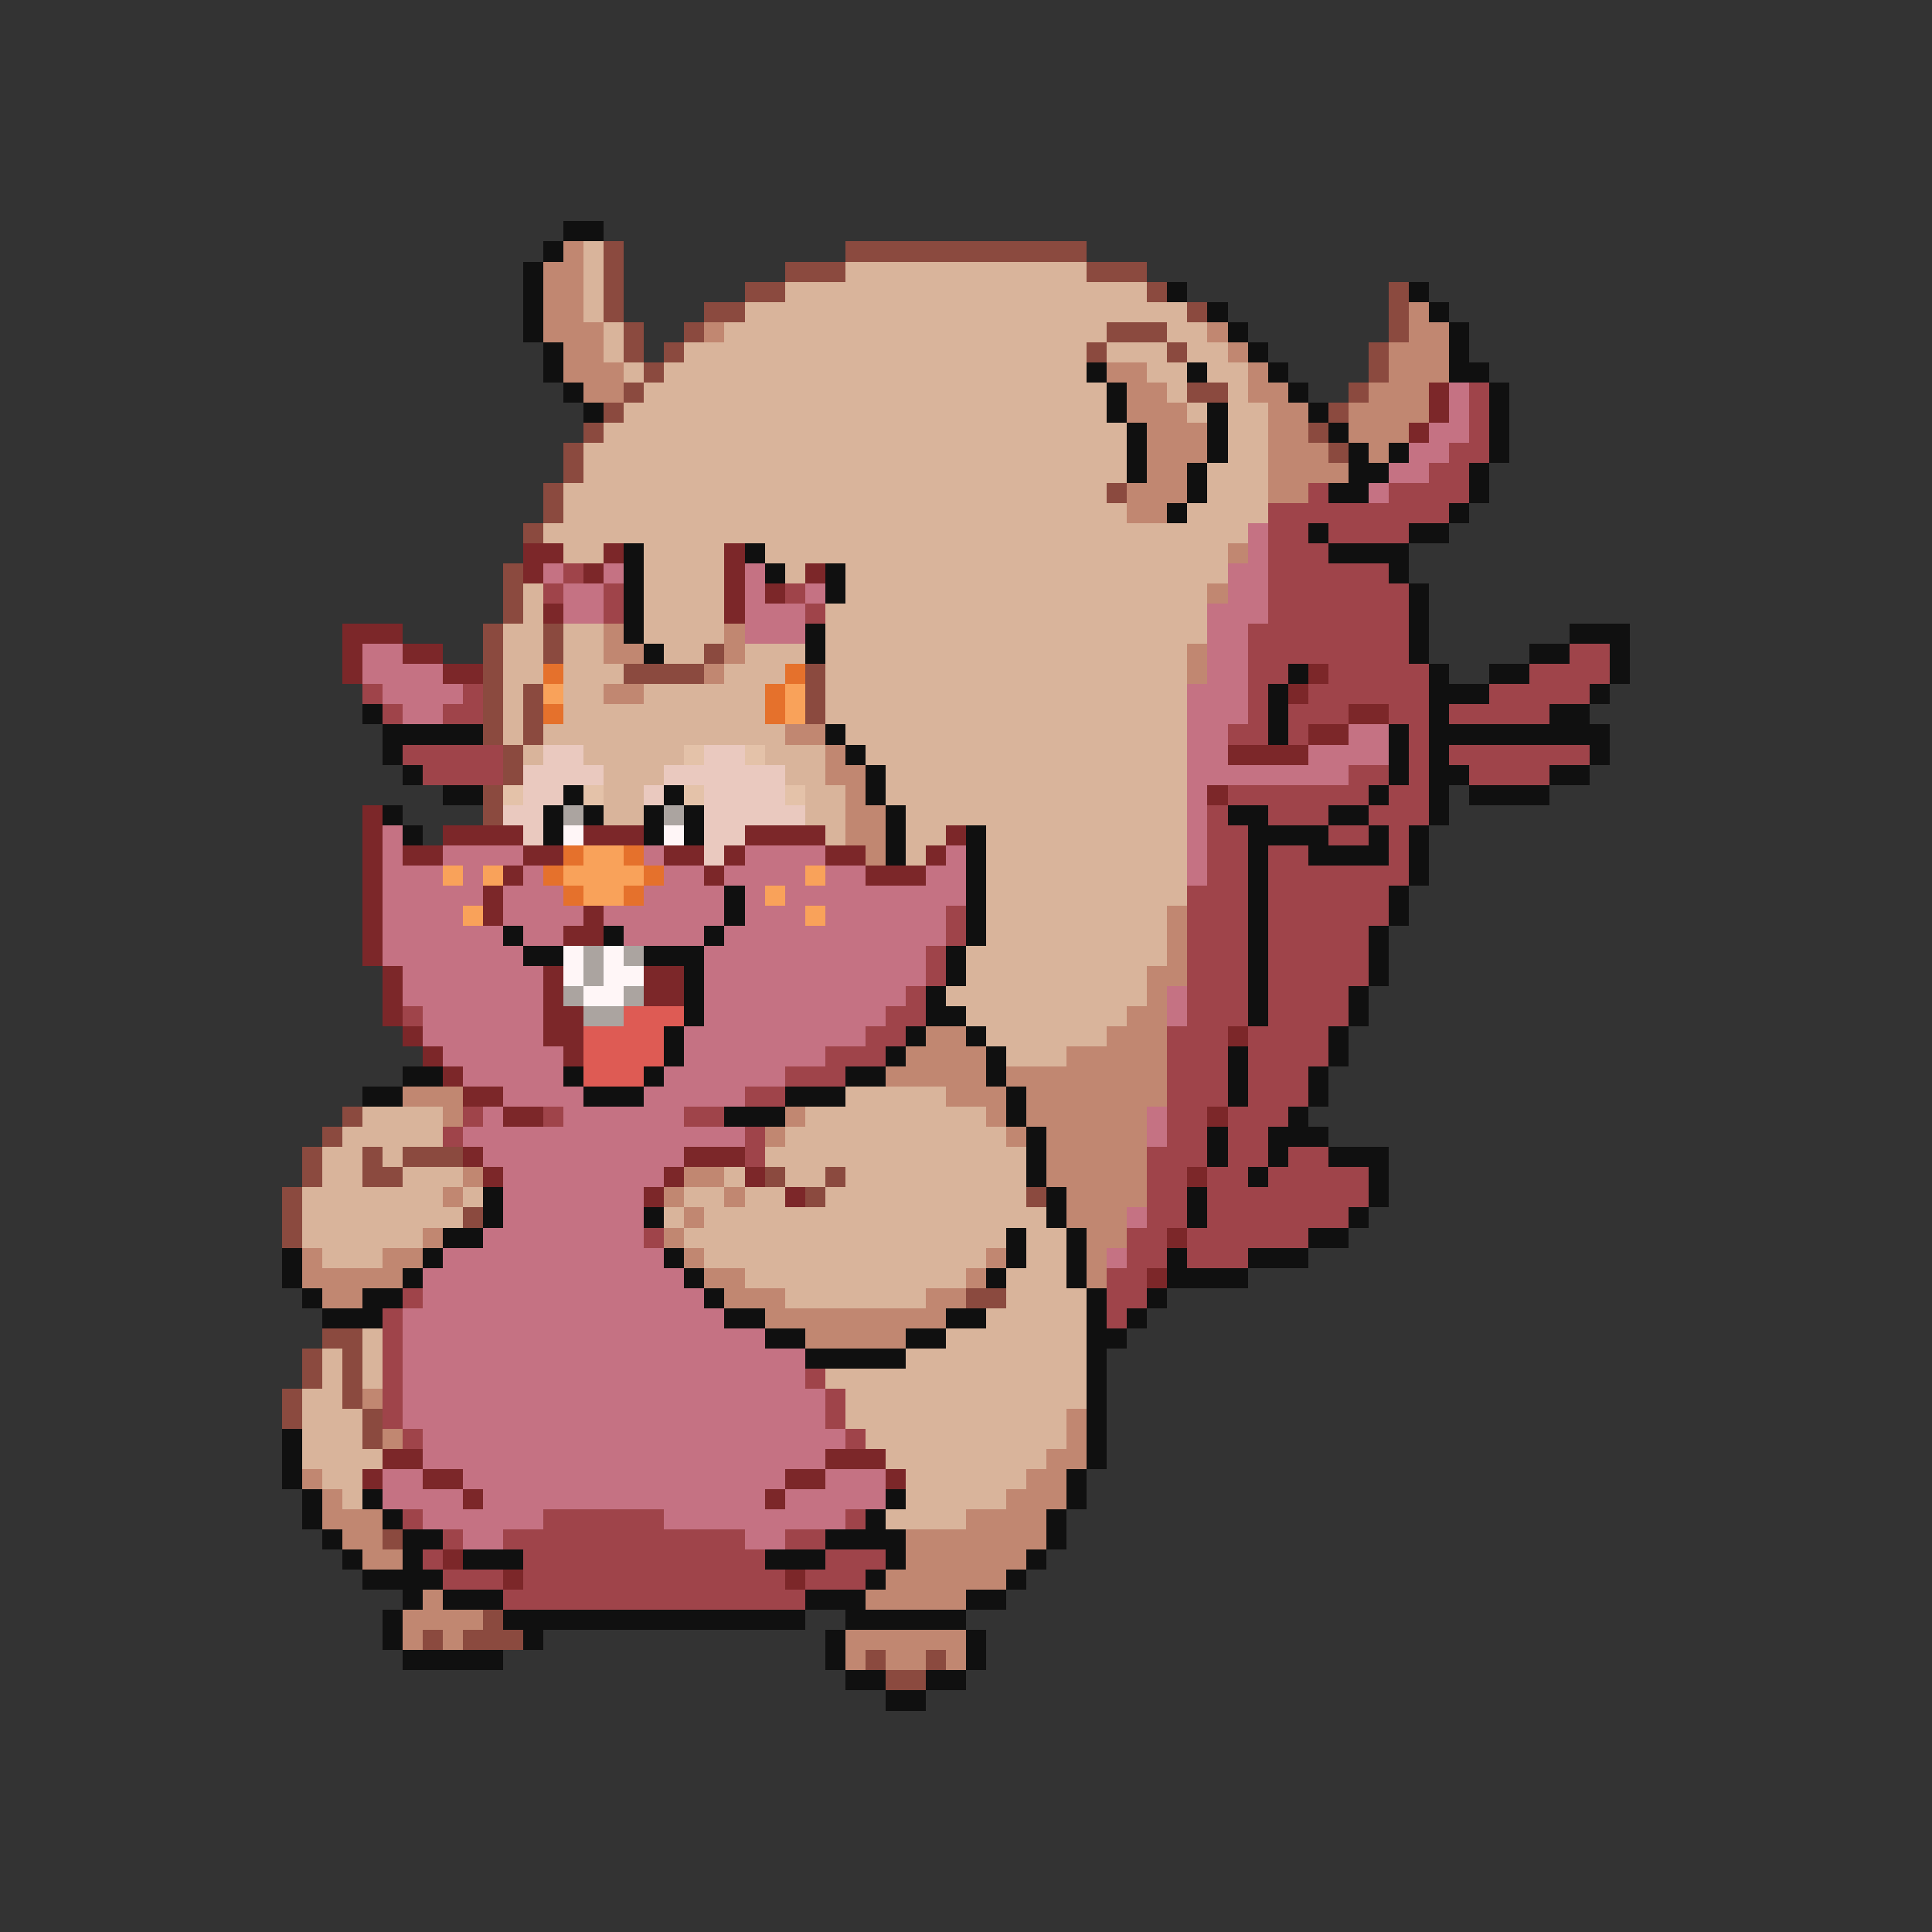 <svg xmlns="http://www.w3.org/2000/svg" viewBox="0 -0.5 96 96" shape-rendering="crispEdges">
<rect x="0" y="-0.5" width="96" height="96" fill="#333333" stroke="none"/>
<path stroke="#101010" d="M28 11h2M27 12h1M26 13h1M26 14h1M58 14h1M70 14h1M26 15h1M60 15h1M71 15h1M26 16h1M61 16h1M72 16h1M27 17h1M62 17h1M72 17h1M27 18h1M54 18h1M59 18h1M63 18h1M72 18h2M28 19h1M55 19h1M64 19h1M74 19h1M29 20h1M55 20h1M60 20h1M65 20h1M74 20h1M56 21h1M60 21h1M66 21h1M74 21h1M56 22h1M60 22h1M67 22h1M69 22h1M74 22h1M56 23h1M59 23h1M67 23h2M73 23h1M59 24h1M66 24h2M73 24h1M58 25h1M72 25h1M65 26h1M70 26h2M31 27h1M37 27h1M66 27h4M31 28h1M38 28h1M41 28h1M69 28h1M31 29h1M41 29h1M70 29h1M31 30h1M70 30h1M31 31h1M40 31h1M70 31h1M78 31h3M32 32h1M40 32h1M70 32h1M76 32h2M80 32h1M64 33h1M71 33h1M74 33h2M80 33h1M63 34h1M71 34h3M79 34h1M18 35h1M63 35h1M71 35h1M77 35h2M19 36h5M41 36h1M63 36h1M69 36h1M71 36h9M19 37h1M42 37h1M69 37h1M71 37h1M79 37h1M20 38h1M43 38h1M69 38h1M71 38h2M77 38h2M22 39h2M28 39h1M33 39h1M43 39h1M68 39h1M71 39h1M73 39h4M19 40h1M27 40h1M29 40h1M32 40h1M34 40h1M44 40h1M61 40h2M66 40h2M71 40h1M20 41h1M27 41h1M32 41h1M34 41h1M44 41h1M48 41h1M62 41h4M68 41h1M70 41h1M44 42h1M48 42h1M62 42h1M65 42h4M70 42h1M48 43h1M62 43h1M70 43h1M36 44h1M48 44h1M62 44h1M69 44h1M36 45h1M48 45h1M62 45h1M69 45h1M25 46h1M30 46h1M35 46h1M48 46h1M62 46h1M68 46h1M26 47h2M32 47h3M47 47h1M62 47h1M68 47h1M34 48h1M47 48h1M62 48h1M68 48h1M34 49h1M46 49h1M62 49h1M67 49h1M34 50h1M46 50h2M62 50h1M67 50h1M33 51h1M45 51h1M48 51h1M66 51h1M33 52h1M44 52h1M49 52h1M61 52h1M66 52h1M20 53h2M28 53h1M32 53h1M42 53h2M49 53h1M61 53h1M65 53h1M18 54h2M29 54h3M39 54h3M50 54h1M61 54h1M65 54h1M36 55h3M50 55h1M64 55h1M51 56h1M60 56h1M63 56h3M51 57h1M60 57h1M63 57h1M66 57h3M51 58h1M62 58h1M68 58h1M24 59h1M52 59h1M59 59h1M68 59h1M24 60h1M32 60h1M52 60h1M59 60h1M67 60h1M22 61h2M50 61h1M53 61h1M65 61h2M14 62h1M21 62h1M33 62h1M50 62h1M53 62h1M58 62h1M62 62h3M14 63h1M20 63h1M34 63h1M49 63h1M53 63h1M58 63h4M15 64h1M18 64h2M35 64h1M54 64h1M57 64h1M16 65h3M36 65h2M47 65h2M54 65h1M56 65h1M38 66h2M45 66h2M54 66h2M40 67h5M54 67h1M54 68h1M54 69h1M54 70h1M14 71h1M54 71h1M14 72h1M54 72h1M14 73h1M53 73h1M15 74h1M18 74h1M44 74h1M53 74h1M15 75h1M19 75h1M43 75h1M52 75h1M16 76h1M20 76h2M41 76h4M52 76h1M17 77h1M20 77h1M23 77h3M38 77h3M44 77h1M51 77h1M18 78h4M43 78h1M50 78h1M20 79h1M22 79h3M40 79h3M48 79h2M19 80h1M25 80h15M42 80h6M19 81h1M26 81h1M41 81h1M48 81h1M20 82h5M41 82h1M48 82h1M42 83h2M46 83h2M44 84h2" />
<path stroke="#c18771" d="M28 12h1M27 13h2M27 14h2M27 15h2M70 15h1M27 16h3M35 16h1M60 16h1M70 16h2M28 17h2M61 17h1M69 17h3M28 18h3M55 18h2M62 18h1M69 18h3M29 19h2M56 19h2M62 19h2M68 19h3M56 20h3M63 20h2M67 20h4M57 21h3M63 21h2M67 21h3M57 22h3M63 22h3M68 22h1M57 23h2M63 23h4M56 24h3M63 24h2M56 25h2M61 27h1M60 29h1M30 31h1M36 31h1M30 32h2M36 32h1M59 32h1M35 33h1M59 33h1M30 34h2M39 36h2M41 37h1M41 38h2M42 39h1M42 40h2M42 41h2M43 42h1M58 45h1M58 46h1M58 47h1M57 48h2M57 49h1M56 50h2M46 51h2M55 51h3M45 52h4M53 52h5M44 53h5M50 53h8M20 54h3M47 54h3M51 54h7M22 55h1M39 55h1M49 55h1M51 55h6M38 56h1M50 56h1M52 56h5M52 57h5M23 58h1M34 58h2M52 58h5M22 59h1M33 59h1M36 59h1M53 59h4M34 60h1M53 60h3M21 61h1M33 61h1M54 61h2M15 62h1M19 62h2M34 62h1M49 62h1M54 62h1M15 63h5M35 63h2M48 63h1M54 63h1M16 64h2M36 64h3M46 64h2M38 65h9M40 66h5M18 69h1M53 70h1M19 71h1M53 71h1M52 72h2M15 73h1M51 73h2M16 74h1M50 74h3M16 75h3M48 75h4M17 76h2M45 76h7M18 77h2M45 77h6M44 78h6M21 79h1M43 79h5M20 80h4M20 81h1M22 81h1M42 81h6M42 82h1M44 82h2M47 82h1" />
<path stroke="#d9b49b" d="M29 12h1M29 13h1M42 13h12M29 14h1M39 14h18M29 15h1M37 15h22M30 16h1M36 16h19M58 16h2M30 17h1M34 17h20M55 17h3M59 17h2M31 18h1M33 18h21M57 18h2M60 18h2M32 19h23M58 19h1M61 19h1M31 20h24M59 20h1M61 20h2M30 21h26M61 21h2M29 22h27M61 22h2M29 23h27M60 23h3M28 24h27M60 24h3M28 25h28M59 25h4M27 26h35M28 27h2M32 27h4M38 27h23M32 28h4M39 28h1M42 28h19M26 29h1M32 29h4M42 29h18M26 30h1M32 30h4M41 30h19M25 31h2M28 31h2M32 31h4M41 31h19M25 32h2M28 32h2M33 32h2M37 32h3M41 32h18M25 33h2M28 33h3M36 33h3M41 33h18M25 34h1M28 34h2M32 34h6M41 34h18M25 35h1M28 35h10M41 35h18M25 36h1M27 36h12M42 36h17M26 37h1M29 37h5M38 37h3M43 37h16M30 38h3M39 38h2M44 38h15M30 39h2M40 39h2M44 39h15M30 40h2M40 40h2M45 40h14M41 41h1M45 41h2M49 41h10M45 42h1M49 42h10M49 43h10M49 44h10M49 45h9M49 46h9M48 47h10M48 48h9M47 49h10M48 50h8M49 51h6M50 52h3M42 54h5M18 55h4M40 55h9M17 56h5M39 56h11M16 57h2M19 57h1M38 57h13M16 58h2M20 58h3M36 58h1M39 58h2M42 58h9M15 59h7M23 59h1M34 59h2M37 59h2M41 59h10M15 60h8M33 60h1M35 60h17M15 61h6M34 61h16M51 61h2M16 62h3M35 62h14M51 62h2M37 63h11M50 63h3M39 64h7M50 64h4M49 65h5M18 66h1M47 66h7M16 67h1M18 67h1M45 67h9M16 68h1M18 68h1M41 68h13M15 69h2M42 69h12M15 70h3M42 70h11M15 71h3M43 71h10M15 72h4M44 72h8M16 73h2M45 73h6M17 74h1M45 74h5M44 75h4" />
<path stroke="#8b4a3f" d="M30 12h1M42 12h12M30 13h1M39 13h3M54 13h3M30 14h1M37 14h2M57 14h1M69 14h1M30 15h1M35 15h2M59 15h1M69 15h1M31 16h1M34 16h1M55 16h3M69 16h1M31 17h1M33 17h1M54 17h1M58 17h1M68 17h1M32 18h1M68 18h1M31 19h1M59 19h2M67 19h1M30 20h1M66 20h1M29 21h1M65 21h1M28 22h1M66 22h1M28 23h1M27 24h1M55 24h1M27 25h1M26 26h1M25 28h1M25 29h1M25 30h1M24 31h1M27 31h1M24 32h1M27 32h1M35 32h1M24 33h1M31 33h4M40 33h1M24 34h1M26 34h1M40 34h1M24 35h1M26 35h1M40 35h1M24 36h1M26 36h1M25 37h1M25 38h1M24 39h1M24 40h1M17 55h1M16 56h1M15 57h1M18 57h1M20 57h3M15 58h1M18 58h2M38 58h1M41 58h1M14 59h1M40 59h1M51 59h1M14 60h1M23 60h1M14 61h1M48 64h2M16 66h2M15 67h1M17 67h1M15 68h1M17 68h1M14 69h1M17 69h1M14 70h1M18 70h1M18 71h1M19 76h1M24 80h1M21 81h1M23 81h3M43 82h1M46 82h1M44 83h2" />
<path stroke="#7c2729" d="M71 19h1M71 20h1M70 21h1M26 27h2M30 27h1M36 27h1M26 28h1M29 28h1M36 28h1M40 28h1M36 29h1M38 29h1M27 30h1M36 30h1M17 31h3M17 32h1M20 32h2M17 33h1M22 33h2M65 33h1M64 34h1M67 35h2M65 36h2M61 37h4M60 39h1M18 40h1M18 41h1M22 41h4M29 41h3M37 41h4M47 41h1M18 42h1M20 42h2M26 42h2M33 42h2M36 42h1M41 42h2M46 42h1M18 43h1M25 43h1M35 43h1M43 43h3M18 44h1M24 44h1M18 45h1M24 45h1M29 45h1M18 46h1M28 46h2M18 47h1M19 48h1M27 48h1M32 48h2M19 49h1M27 49h1M32 49h2M19 50h1M27 50h2M20 51h1M27 51h2M61 51h1M21 52h1M28 52h1M22 53h1M23 54h2M25 55h2M60 55h1M23 57h1M34 57h3M24 58h1M33 58h1M37 58h1M59 58h1M32 59h1M39 59h1M58 61h1M57 63h1M19 72h2M41 72h3M18 73h1M21 73h2M39 73h2M44 73h1M23 74h1M38 74h1M22 77h1M25 78h1M39 78h1" />
<path stroke="#c57283" d="M72 19h1M72 20h1M71 21h2M70 22h2M69 23h2M68 24h1M62 26h1M62 27h1M27 28h1M30 28h1M37 28h1M61 28h2M28 29h2M37 29h1M40 29h1M61 29h2M28 30h2M37 30h3M60 30h3M37 31h3M60 31h2M18 32h2M60 32h2M18 33h4M60 33h2M19 34h4M59 34h3M20 35h2M59 35h3M59 36h2M67 36h2M59 37h2M65 37h4M59 38h8M59 39h1M59 40h1M19 41h1M59 41h1M19 42h1M22 42h4M32 42h1M37 42h4M47 42h1M59 42h1M19 43h3M23 43h1M26 43h1M33 43h2M36 43h4M41 43h2M46 43h2M59 43h1M19 44h5M25 44h3M32 44h4M37 44h1M39 44h9M19 45h4M25 45h4M30 45h6M37 45h3M41 45h6M19 46h6M26 46h2M31 46h4M36 46h11M19 47h7M35 47h11M20 48h7M35 48h11M20 49h7M35 49h10M58 49h1M21 50h6M35 50h9M58 50h1M21 51h6M34 51h9M22 52h6M34 52h7M23 53h5M33 53h6M25 54h4M32 54h5M24 55h1M28 55h6M57 55h1M23 56h14M57 56h1M24 57h10M25 58h8M25 59h7M25 60h7M56 60h1M24 61h8M22 62h11M55 62h1M21 63h13M21 64h14M20 65h16M20 66h18M20 67h20M20 68h20M20 69h21M20 70h21M21 71h21M21 72h20M19 73h2M23 73h16M41 73h3M19 74h4M24 74h14M39 74h5M21 75h6M33 75h9M23 76h2M37 76h2" />
<path stroke="#9f444a" d="M73 19h1M73 20h1M73 21h1M72 22h2M71 23h2M65 24h1M69 24h4M63 25h9M63 26h2M66 26h4M63 27h3M28 28h1M63 28h6M27 29h1M30 29h1M39 29h1M63 29h7M30 30h1M40 30h1M63 30h7M62 31h8M62 32h8M78 32h2M62 33h2M66 33h5M76 33h4M18 34h1M23 34h1M62 34h1M65 34h6M74 34h5M19 35h1M22 35h2M62 35h1M64 35h3M69 35h2M72 35h5M61 36h2M64 36h1M70 36h1M20 37h5M70 37h1M72 37h7M21 38h4M67 38h2M70 38h1M73 38h4M61 39h7M69 39h2M60 40h1M63 40h3M68 40h3M60 41h2M66 41h2M69 41h1M60 42h2M63 42h2M69 42h1M60 43h2M63 43h7M59 44h3M63 44h6M47 45h1M59 45h3M63 45h6M47 46h1M59 46h3M63 46h5M46 47h1M59 47h3M63 47h5M46 48h1M59 48h3M63 48h5M45 49h1M59 49h3M63 49h4M20 50h1M44 50h2M59 50h3M63 50h4M43 51h2M58 51h3M62 51h4M41 52h3M58 52h3M62 52h4M39 53h3M58 53h3M62 53h3M37 54h2M58 54h3M62 54h3M23 55h1M27 55h1M34 55h2M58 55h2M61 55h3M22 56h1M37 56h1M58 56h2M61 56h2M37 57h1M57 57h3M61 57h2M64 57h2M57 58h2M60 58h2M63 58h5M57 59h2M60 59h8M57 60h2M60 60h7M32 61h1M56 61h2M59 61h6M56 62h2M59 62h3M55 63h2M20 64h1M55 64h2M19 65h1M55 65h1M19 66h1M19 67h1M19 68h1M40 68h1M19 69h1M41 69h1M19 70h1M41 70h1M20 71h1M42 71h1M20 75h1M27 75h6M42 75h1M22 76h1M25 76h12M39 76h2M21 77h1M26 77h12M41 77h3M22 78h3M26 78h13M40 78h3M25 79h15" />
<path stroke="#e5712c" d="M27 33h1M39 33h1M38 34h1M27 35h1M38 35h1M28 42h1M31 42h1M27 43h1M32 43h1M28 44h1M31 44h1" />
<path stroke="#f9a25a" d="M27 34h1M39 34h1M39 35h1M29 42h2M22 43h1M24 43h1M28 43h4M40 43h1M29 44h2M38 44h1M23 45h1M40 45h1" />
<path stroke="#eac9bf" d="M27 37h2M35 37h2M26 38h4M33 38h6M26 39h2M32 39h1M35 39h4M25 40h2M35 40h5M26 41h1M35 41h2M35 42h1" />
<path stroke="#e4c2a9" d="M34 37h1M37 37h1M25 39h1M29 39h1M34 39h1M39 39h1" />
<path stroke="#aba4a0" d="M28 40h1M33 40h1M29 47h1M31 47h1M29 48h1M28 49h1M31 49h1M29 50h2" />
<path stroke="#fff6f7" d="M28 41h1M33 41h1M28 47h1M30 47h1M28 48h1M30 48h2M29 49h2" />
<path stroke="#de5b54" d="M31 50h3M29 51h4M29 52h4M29 53h3" />
</svg>